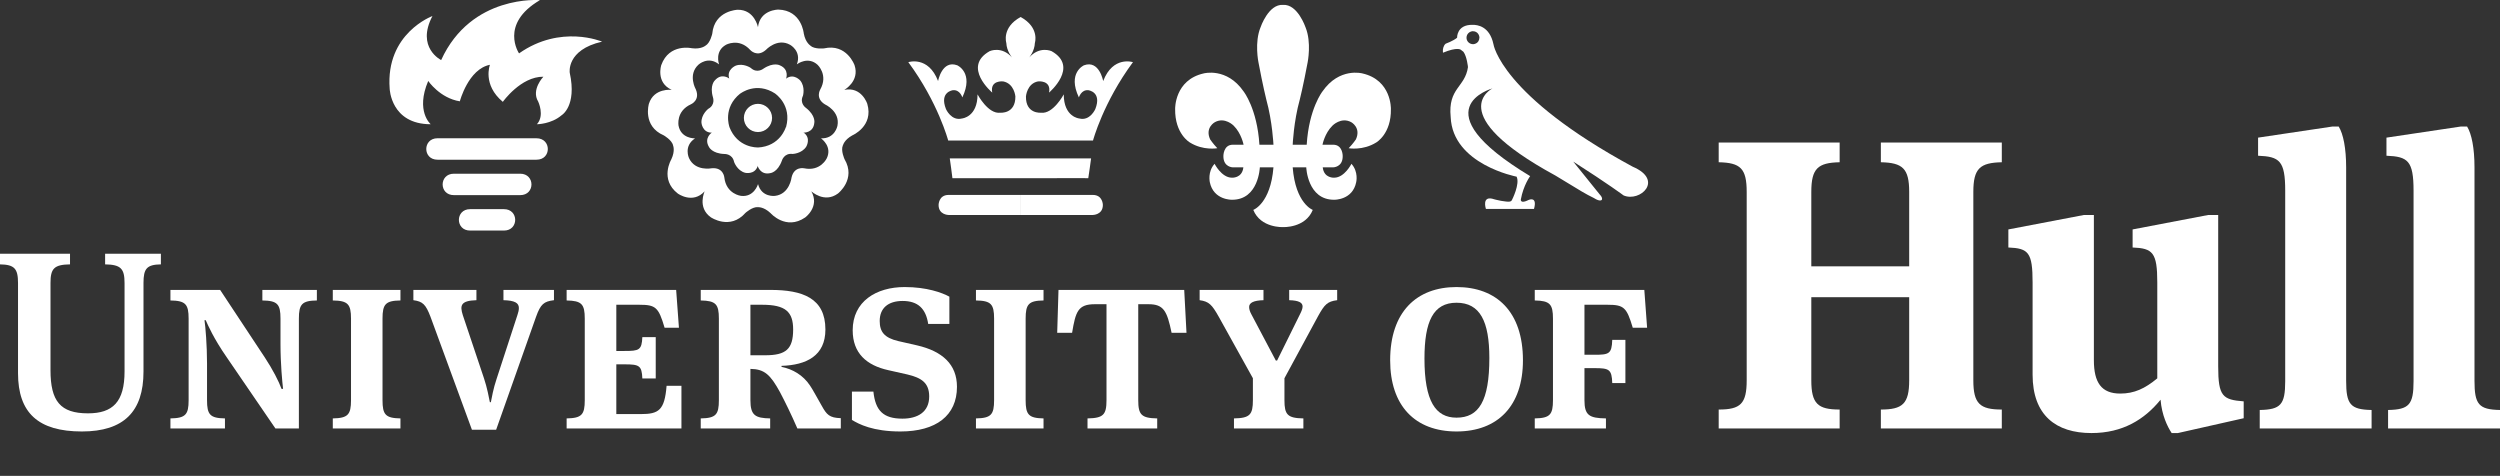 <?xml version="1.0" encoding="UTF-8"?>
<svg xmlns="http://www.w3.org/2000/svg" xmlns:xlink="http://www.w3.org/1999/xlink" width="1563.14pt" height="297.54pt" viewBox="0 0 1563.14 297.54" version="1.1">
<rect x="0" y="0" width="1563.14" height="297.54" fill="#333333" stroke="none"/>
<defs>
<clipPath id="clip1">
  <path d="M 1492 79 L 1563.141 79 L 1563.141 268 L 1492 268 Z M 1492 79 "/>
</clipPath>
</defs>
<g id="surface1">
<path style=" stroke:none;fill-rule:nonzero;fill:white;fill-opacity:1;" d="M 1132.531 120 C 1132.531 105.309 1136.641 101.73 1150.25 101.449 L 1150.25 89.133 L 1074.621 89.133 L 1074.621 101.449 C 1088.27 101.73 1092.129 105.309 1092.129 120 L 1092.129 237.801 C 1092.129 252.465 1088.27 256.07 1074.621 256.07 L 1074.621 267.914 L 1150.25 267.914 L 1150.25 256.07 C 1136.641 256.07 1132.531 252.465 1132.531 237.801 L 1132.531 185.844 L 1193.73 185.844 L 1193.73 237.801 C 1193.73 252.465 1189.609 256.07 1176.02 256.07 L 1176.02 267.914 L 1251.641 267.914 L 1251.641 256.07 C 1238 256.07 1233.84 252.465 1233.84 237.801 L 1233.84 120 C 1233.84 105.309 1238 101.73 1251.641 101.449 L 1251.641 89.133 L 1176.02 89.133 L 1176.02 101.449 C 1189.609 101.73 1193.73 105.309 1193.73 120 L 1193.73 166.527 L 1132.531 166.527 "/>
<path style=" stroke:none;fill-rule:nonzero;fill:white;fill-opacity:1;" d="M 1386.941 229.086 L 1386.941 134.414 L 1380.719 134.414 L 1333.43 143.453 L 1333.43 154.746 C 1346 155.25 1348.852 157.824 1348.852 176.598 L 1348.852 236.566 C 1341.121 242.977 1334.441 246.082 1325.691 246.082 C 1313.871 246.082 1309.211 239.125 1309.211 225.215 L 1309.211 134.414 L 1303.02 134.414 L 1255.738 143.453 L 1255.738 154.746 C 1268.32 155.25 1270.891 157.824 1270.891 176.598 L 1270.891 234.25 C 1270.891 259.695 1285.559 270.77 1307.691 270.77 C 1327.25 270.77 1340.879 262.273 1350.91 249.922 C 1351.691 259.695 1355.281 266.91 1357.852 270.77 L 1361.738 270.77 L 1402.879 261.5 L 1402.879 250.957 C 1389.73 249.922 1386.941 247.871 1386.941 229.086 "/>
<path style=" stroke:none;fill-rule:nonzero;fill:white;fill-opacity:1;" d="M 1466.941 238.086 L 1466.941 104.578 C 1466.941 92.734 1465.148 83.746 1462.281 79.105 L 1458.43 79.105 L 1411.879 86.055 L 1411.879 97.371 C 1425.281 97.902 1428.84 100.477 1428.84 119.238 L 1428.84 238.34 C 1428.84 253.012 1426.012 256.098 1412.91 256.348 L 1412.91 267.914 L 1482.852 267.914 L 1482.852 256.348 C 1469.488 256.098 1466.941 252.754 1466.941 238.086 "/>
<g clip-path="url(#clip1)" clip-rule="nonzero">
<path style=" stroke:none;fill-rule:nonzero;fill:white;fill-opacity:1;" d="M 1547.191 238.086 L 1547.191 104.578 C 1547.191 92.734 1545.43 83.746 1542.559 79.105 L 1538.68 79.105 L 1492.148 86.055 L 1492.148 97.371 C 1505.531 97.902 1509.09 100.477 1509.09 119.238 L 1509.09 238.34 C 1509.09 253.012 1506.289 256.098 1493.16 256.348 L 1493.16 267.914 L 1563.141 267.914 L 1563.141 256.348 C 1549.77 256.098 1547.191 252.754 1547.191 238.086 "/>
</g>
<path style=" stroke:none;fill-rule:nonzero;fill:white;fill-opacity:1;" d="M 689.574 128.141 C 689.574 134.387 683.285 134.414 683.285 134.414 L 638.203 134.414 L 638.203 121.879 L 683.285 121.879 C 689.574 121.879 689.574 128.141 689.574 128.141 M 593.102 121.879 L 638.172 121.879 L 638.172 134.414 L 593.102 134.414 C 593.102 134.414 586.855 134.387 586.855 128.141 C 586.855 128.141 586.855 121.879 593.102 121.879 M 689.773 50.68 C 689.773 50.68 687.344 37.285 677.754 40.832 C 677.754 40.832 667.234 45.441 674.582 60.922 C 674.582 60.922 676.047 55.945 680.473 56.406 C 680.473 56.406 689.109 57.391 684.852 68.191 C 684.852 68.191 681.547 75.832 674.809 74.078 C 674.809 74.078 665.113 73.215 665.113 59 C 665.113 59 658.473 71.551 650.812 70.469 C 650.812 70.469 641.27 71.367 641.48 60.293 C 641.48 60.293 642.086 52.191 649.094 50.887 C 649.094 50.887 657.441 49.988 655.93 57.887 C 655.93 57.887 674.93 41.812 657.496 31.988 C 657.496 31.988 650.023 28.539 643.48 35.996 C 643.48 35.996 646.867 32.078 647.074 26.809 C 647.074 26.809 650.176 17.219 638.172 10.637 L 638.172 10.613 C 638.168 10.617 638.16 10.621 638.152 10.625 C 638.145 10.621 638.141 10.617 638.137 10.613 L 638.137 10.637 C 626.152 17.219 629.199 26.809 629.199 26.809 C 629.426 32.078 632.824 35.996 632.824 35.996 C 626.293 28.539 618.789 31.988 618.789 31.988 C 601.371 41.812 620.395 57.887 620.395 57.887 C 618.879 49.988 627.176 50.887 627.176 50.887 C 634.223 52.191 634.871 60.293 634.871 60.293 C 635 71.367 625.465 70.469 625.465 70.469 C 617.832 71.551 611.215 59 611.215 59 C 611.215 73.215 601.516 74.078 601.516 74.078 C 594.785 75.832 591.469 68.191 591.469 68.191 C 587.219 57.391 595.82 56.406 595.82 56.406 C 600.281 55.945 601.703 60.922 601.703 60.922 C 609.078 45.441 598.535 40.832 598.535 40.832 C 588.973 37.285 586.539 50.68 586.539 50.68 C 580.426 34.711 567.926 38.871 567.926 38.871 C 586.539 64.027 592.863 87.863 592.863 87.863 L 683.41 87.863 C 683.41 87.863 689.773 64.027 708.383 38.871 C 708.383 38.871 695.891 34.711 689.773 50.68 M 682.211 99.027 C 682.211 99.027 680.543 111.426 680.449 111.426 C 680.449 111.426 681.379 111.32 638.172 111.426 L 595.508 111.426 C 595.508 111.426 593.953 99.027 593.848 99.027 L 682.211 99.027 "/>
<path style=" stroke:none;fill-rule:nonzero;fill:white;fill-opacity:1;" d="M 269.316 77.68 C 269.316 77.68 259.672 69.59 267.746 50.621 C 267.746 50.621 275.059 61.367 287.516 63.352 C 287.516 63.352 292.809 43.164 306.34 40.504 C 306.34 40.504 301.504 52.953 314.398 63.684 C 314.398 63.684 325.605 47.824 339.758 47.969 C 339.758 47.969 331.977 56.051 336.504 63.508 C 336.504 63.508 340.684 72.246 335.703 77.68 C 335.703 77.68 344.59 77.68 351.105 72.086 C 351.105 72.086 360.812 66.473 356.238 45.5 C 356.238 45.5 353.926 31.176 376.461 26.039 C 376.461 26.039 350.66 15.02 324.535 33.375 C 324.535 33.375 312.059 15.02 337.609 0.082 C 337.609 0.082 294.637 -3.641 275.832 37.562 C 275.832 37.562 259.996 29.766 270.395 10.031 C 270.395 10.031 241.008 20.773 243.648 55.457 C 243.648 55.457 244.301 77.68 269.316 77.68 M 293.969 144.16 L 315.078 144.16 C 324.48 144.211 324.48 130.742 315.078 130.773 L 293.969 130.773 C 284.57 130.742 284.57 144.211 293.969 144.16 M 283.824 122.008 C 283.824 122.039 325.234 122.039 325.234 122.008 C 334.66 122.062 334.66 108.594 325.234 108.609 L 283.824 108.609 C 274.406 108.594 274.406 122.062 283.824 122.008 M 273.594 99.855 C 264.176 99.922 264.176 86.414 273.594 86.441 L 335.438 86.457 C 344.895 86.441 344.895 99.922 335.438 99.855 C 335.438 99.883 273.594 99.883 273.594 99.855 "/>
<path style=" stroke:none;fill-rule:nonzero;fill:white;fill-opacity:1;" d="M 523.605 78.703 C 523.605 78.703 522.078 86.805 513.395 86.496 L 513.238 86.449 C 513.238 86.449 513.301 86.492 513.312 86.504 C 513.293 86.504 513.281 86.508 513.262 86.508 L 513.367 86.539 C 514.031 87.016 520.336 91.766 516.984 98.906 C 516.984 98.906 513.105 107.355 502.789 105.227 C 502.789 105.227 496.574 103.844 494.941 110.902 C 494.941 110.902 493.754 121.406 484.527 122.48 C 484.527 122.48 476.273 123.559 473.98 115.164 L 473.98 115.066 C 473.98 115.066 473.965 115.117 473.961 115.121 C 473.957 115.109 473.953 115.109 473.953 115.098 L 473.953 115.148 C 473.816 115.594 471.316 123.43 463.297 122.465 C 463.297 122.465 454.055 121.391 452.879 110.871 C 452.879 110.871 452.309 104.547 445.031 105.199 C 445.031 105.199 434.703 107.324 430.805 98.859 C 430.805 98.859 427.254 91.391 434.531 86.551 L 434.617 86.523 L 434.562 86.523 C 434.57 86.516 434.578 86.512 434.586 86.508 L 434.535 86.523 C 434.09 86.531 425.832 86.598 424.273 78.625 C 424.273 78.625 422.465 69.516 432.078 65.168 C 432.078 65.168 437.91 62.668 435.09 55.945 C 435.09 55.945 429.844 46.781 436.691 40.461 C 436.691 40.461 442.676 34.801 449.539 40.203 L 449.613 40.301 C 449.613 40.301 449.598 40.238 449.594 40.23 C 449.602 40.238 449.605 40.238 449.613 40.246 L 449.586 40.203 C 449.41 39.695 446.906 31.91 453.891 28.027 C 453.891 28.027 462.008 23.449 469.109 31.27 C 469.109 31.27 473.328 36.035 478.793 31.27 C 478.793 31.27 485.918 23.449 494.031 28.027 C 494.031 28.027 501.297 31.969 498.262 40.176 L 498.211 40.25 C 498.211 40.25 498.25 40.223 498.254 40.219 C 498.25 40.23 498.25 40.238 498.246 40.246 L 498.277 40.203 C 498.652 39.918 505.301 35.051 511.238 40.555 C 511.238 40.555 518.016 46.859 512.844 56.004 C 512.844 56.004 509.582 61.465 515.801 65.262 C 515.801 65.262 525.434 69.574 523.605 78.703 M 542.273 64.918 C 542.273 64.918 538.77 53.957 527.875 56.207 C 527.875 56.207 537.672 50.797 534.309 40.762 C 534.309 40.762 529.465 27.031 515.191 30.254 C 515.191 30.254 509.344 30.922 506.73 28.586 L 504.676 31.395 L 506.762 28.523 C 506.762 28.523 503.676 26.789 502.566 20.941 C 502.566 20.941 501.297 6.41 486.664 5.996 C 486.664 5.996 475.176 5.969 473.926 17.016 C 473.926 17.016 471.867 5.969 461.246 6.102 C 461.246 6.102 446.723 6.484 445.34 21.062 C 445.34 21.062 444.164 26.77 441.129 28.547 L 441.113 28.523 C 441.113 28.523 438.48 30.922 432.617 30.16 C 432.617 30.16 418.422 26.902 413.461 40.699 C 413.461 40.699 409.891 51.609 420.004 56.191 C 420.004 56.191 408.895 54.789 405.723 64.902 C 405.723 64.902 401.57 78.828 414.992 84.625 C 414.992 84.625 420.117 87.508 420.859 90.941 L 420.832 90.953 C 420.832 90.953 422.301 94.184 419.766 99.586 C 419.766 99.586 412.254 112.09 423.809 121.02 C 423.809 121.02 433.137 127.805 440.594 119.602 C 440.594 119.602 435.832 129.746 444.438 135.855 C 444.438 135.855 456.438 144.102 466.105 133.105 C 466.105 133.105 470.453 129.164 473.926 129.531 L 473.953 122.301 L 473.953 129.559 C 473.953 129.559 477.457 129.164 481.793 133.258 C 481.793 133.258 491.371 144.242 503.438 135.977 C 503.438 135.977 512.75 129.242 507.27 119.602 C 507.27 119.602 515.449 127.289 523.949 120.988 C 523.949 120.988 535.465 112.09 528.039 99.504 C 528.039 99.504 525.602 94.184 526.98 90.953 L 523.066 89.668 L 527.047 90.953 C 527.047 90.953 527.715 87.496 532.953 84.625 C 532.953 84.625 546.379 78.918 542.273 64.918 M 465.109 73.734 C 465.109 68.883 469.059 64.918 473.926 64.918 C 478.793 64.918 482.75 68.883 482.75 73.734 C 482.75 78.609 478.793 82.562 473.926 82.562 C 469.059 82.562 465.109 78.609 465.109 73.734 M 491.383 79.414 C 491.383 79.414 487.973 91.582 473.676 92.246 L 473.676 92.18 C 473.676 92.18 461.059 92.672 456.004 79.266 L 456.051 79.246 C 456.051 79.246 451.695 67.391 462.871 58.449 L 462.91 58.504 C 462.91 58.504 472.812 50.691 484.785 58.555 L 484.754 58.598 C 484.754 58.598 495.27 65.629 491.492 79.441 L 499.73 82.113 Z M 503.938 67.465 C 503.938 67.465 499.73 64.703 502.066 59.832 C 502.066 59.832 503.617 54.402 500.379 50.371 C 500.379 50.371 496.465 45.785 491.758 48.969 L 491.457 49.383 C 491.48 49.32 493.789 43.473 487.664 40.875 C 487.664 40.875 483.723 38.645 477.266 42.98 C 477.266 42.98 473.328 46.117 469.414 42.461 C 469.414 42.461 464.746 39.258 459.938 41.082 C 459.938 41.082 454.344 43.41 455.879 48.879 L 456.105 49.191 C 455.504 48.734 451.043 45.578 446.961 50.277 C 446.961 50.277 443.605 53.305 445.766 60.812 C 445.766 60.812 447.5 65.504 442.82 68.062 C 442.82 68.062 438.348 71.551 438.59 76.73 C 438.59 76.73 439.055 82.746 444.738 82.949 L 445.211 82.789 C 445.055 82.895 439.941 86.273 443.289 91.891 C 443.289 91.891 445.156 96.004 452.961 96.281 C 452.961 96.281 457.973 96.039 459.012 101.309 C 459.012 101.309 460.895 106.68 465.895 108.035 C 465.895 108.035 471.742 109.406 473.676 104.086 L 473.676 103.578 C 473.676 103.578 475.262 109.746 481.754 108.223 C 481.754 108.223 486.266 107.742 488.895 100.402 C 488.895 100.402 490.254 95.574 495.59 96.254 C 495.59 96.254 501.242 96.07 504.082 91.75 C 504.082 91.75 507.258 86.57 502.73 83.082 L 502.258 82.934 C 502.309 82.934 508.598 83.309 509.164 76.699 C 509.164 76.699 510.078 72.273 503.938 67.465 "/>
<path style=" stroke:none;fill-rule:nonzero;fill:white;fill-opacity:1;" d="M 933.785 27.633 C 931.41 16.375 923.734 15.465 920.715 15.535 C 920.715 15.559 920.66 19.508 920.715 19.508 C 924.137 19.48 925.027 22.297 925.027 23.559 C 924.777 27.609 921.062 27.633 921.062 27.633 C 918.641 27.594 916.945 25.715 916.945 23.652 C 916.934 21.273 918.738 19.719 920.715 19.508 C 920.773 19.52 920.715 15.527 920.715 15.527 C 910.703 15.352 911.055 23.594 911.055 23.594 C 908.652 25.609 903.906 27.332 903.906 27.332 C 902.297 28.66 902.18 31.18 902.18 31.18 C 902.082 32.547 902.27 33.043 902.27 32.945 C 911.336 29.172 913.387 31.121 913.387 31.121 L 915.008 32.375 C 917.227 35.344 917.859 41.953 917.859 41.953 C 916.055 54.688 905.262 54.988 907.047 73.184 C 908.223 102.805 948.254 110.457 948.254 110.457 C 950.5 114.926 945.449 124.852 945.449 124.852 C 944.812 126.375 943.562 126.375 938.535 125.574 C 936.008 125.094 934.312 124.613 934.312 124.613 C 926.109 121.777 929.074 130.625 929.074 130.625 C 929.035 130.582 959.145 130.625 959.145 130.625 C 961.387 122.516 955.898 124.965 955.898 124.965 C 950.457 127.754 950.902 124.766 950.902 124.766 C 952.539 115.73 956.734 110.121 956.734 110.121 C 886.816 68.016 933.172 55.281 933.172 55.281 C 933.172 55.281 901.371 71.043 972.461 109.719 C 990.215 120.508 990.785 120.941 996.582 123.812 C 1000.68 126.461 1001.578 124.883 1001.578 124.883 C 1002.219 123.508 1000.262 121.625 1000.262 121.625 L 983.688 101.051 C 1005.488 114.961 1015.18 122.203 1015.18 122.203 C 1025.422 126.578 1040.629 112.664 1020.859 104.23 C 938.309 59.566 933.785 27.633 933.785 27.633 "/>
<path style=" stroke:none;fill-rule:nonzero;fill:white;fill-opacity:1;" d="M 851.828 45.902 C 851.828 45.902 837.445 41.941 826.895 57.148 C 826.895 57.148 818.414 67.879 817.023 90.484 L 808.266 90.484 C 808.266 90.484 808.848 76.051 812.703 62.238 C 812.703 62.238 814.895 53.57 817.609 38.996 C 817.609 38.996 820.168 26.496 816.281 17.055 C 816.281 17.055 811.348 2.441 802.219 3.059 C 793.094 2.441 788.172 17.055 788.172 17.055 C 784.254 26.496 786.863 38.996 786.863 38.996 C 789.594 53.57 791.762 62.238 791.762 62.238 C 795.59 76.051 796.238 90.484 796.238 90.484 L 787.461 90.484 C 786.059 67.879 777.551 57.148 777.551 57.148 C 767.027 41.941 752.598 45.902 752.598 45.902 C 734.336 50.039 734.766 68.062 734.766 68.062 C 734.492 83.762 743.992 89.098 743.992 89.098 C 752.352 94.309 761.137 92.672 761.137 92.672 C 758.305 89.684 756.637 87.125 756.637 87.125 C 753.273 79.723 759.66 76.359 759.66 76.359 C 765.902 72.996 771.332 78.551 771.332 78.551 C 776.215 83.375 777.551 90.484 777.551 90.484 L 770.852 90.484 C 764.852 90.484 764.934 97.551 764.934 97.551 C 764.852 104.609 770.852 104.637 770.852 104.637 L 777.422 104.637 C 776.652 111.641 770.172 111.098 770.172 111.098 C 763.73 111.012 759.426 102.422 759.426 102.422 C 754.91 107.43 756.477 113.785 756.418 113.816 C 758.703 125.227 770.305 124.898 770.305 124.898 C 787.012 124.98 787.715 104.637 787.715 104.637 L 796.238 104.637 C 794.418 127.344 783.625 131.242 783.625 131.242 C 788.25 142.699 802.219 141.992 802.219 141.992 C 802.219 141.992 816.188 142.699 820.82 131.242 C 820.82 131.242 810.023 127.344 808.266 104.637 L 816.742 104.637 C 816.742 104.637 817.473 124.98 834.172 124.898 C 834.172 124.898 845.766 125.227 847.988 113.816 C 847.988 113.785 849.504 107.43 844.996 102.422 C 844.996 102.422 840.707 111.012 834.305 111.098 C 834.305 111.098 827.82 111.641 827.047 104.637 L 833.582 104.637 C 833.582 104.637 839.633 104.609 839.531 97.551 C 839.531 97.551 839.633 90.484 833.582 90.484 L 826.895 90.484 C 826.895 90.484 828.219 83.375 833.137 78.551 C 833.137 78.551 838.516 72.996 844.812 76.359 C 844.812 76.359 851.16 79.723 847.805 87.125 C 847.805 87.125 846.137 89.684 843.266 92.672 C 843.266 92.672 852.086 94.309 860.469 89.098 C 860.469 89.098 869.977 83.762 869.668 68.062 C 869.668 68.062 870.133 50.039 851.828 45.902 "/>
<path style=" stroke:none;fill-rule:nonzero;fill:white;fill-opacity:1;" d="M 990.691 230.18 L 997.035 230.18 C 1006.16 230.18 1007.77 230.949 1008.07 239.496 L 1016.289 239.496 L 1016.289 212.512 L 1008.07 212.512 C 1007.77 221.324 1006.02 221.82 996.879 221.82 L 990.691 221.82 L 990.691 190.551 L 1005.078 190.551 C 1015.32 190.551 1017.078 192.121 1020.891 204.906 L 1029.859 204.906 L 1028.121 181.273 L 959.617 181.273 L 959.617 187.867 C 969.117 188.027 971.004 190.211 971.004 199.215 L 971.004 250.23 C 971.004 259.25 969.117 261.453 959.617 261.613 L 959.617 267.914 L 1004.129 267.914 L 1004.129 261.613 C 993.691 261.453 990.691 259.695 990.691 250.23 "/>
<path style=" stroke:none;fill-rule:nonzero;fill:white;fill-opacity:1;" d="M 910.703 261.145 C 897.578 261.145 890.656 250.863 890.656 224.18 C 890.656 200.945 896.148 189.285 910.703 189.285 C 925.426 189.285 931.227 200.945 931.227 223.848 C 931.227 250.863 924.598 261.145 910.703 261.145 M 910.703 179.48 C 885.766 179.48 869.207 194.961 869.207 225.281 C 869.207 253.711 884.785 269.781 910.703 269.781 C 936.562 269.781 952.23 253.711 952.23 225.281 C 952.23 194.961 935.793 179.48 910.703 179.48 "/>
<path style=" stroke:none;fill-rule:nonzero;fill:white;fill-opacity:1;" d="M 783.383 236.492 L 783.383 250.23 C 783.383 259.25 781.504 261.453 771.547 261.613 L 771.547 267.914 L 814.949 267.914 L 814.949 261.613 C 804.988 261.453 803.109 259.25 803.109 250.23 L 803.109 236.492 L 824.234 197.492 C 828.199 190.367 829.938 188.488 836.074 187.695 L 836.074 181.273 L 806.07 181.273 L 806.07 187.695 C 812.27 187.867 814.453 189.285 814.453 191.66 C 814.453 192.895 813.844 194.496 812.871 196.383 L 798.516 225.43 L 797.711 225.43 L 782.43 196.531 C 781.66 195.117 781.023 193.527 781.023 191.949 C 781.023 189.285 783.863 187.867 790 187.695 L 790 181.273 L 750.082 181.273 L 750.082 187.695 C 755.926 188.488 757.785 190.551 761.906 197.824 "/>
<path style=" stroke:none;fill-rule:nonzero;fill:white;fill-opacity:1;" d="M 691.844 250.23 C 691.844 259.25 689.934 261.453 679.973 261.613 L 679.973 267.914 L 723.551 267.914 L 723.551 261.613 C 713.609 261.453 711.695 259.25 711.695 250.23 L 711.695 190.211 L 718.156 190.211 C 727.641 190.211 729.711 194.5 732.547 208.07 L 741.859 208.07 L 740.441 181.273 L 661.832 181.273 L 661.02 208.07 L 670.336 208.07 C 672.551 194.805 673.992 190.211 684.578 190.211 L 691.844 190.211 "/>
<path style=" stroke:none;fill-rule:nonzero;fill:white;fill-opacity:1;" d="M 641.285 199.215 C 641.285 190.211 643.168 187.992 652.473 187.867 L 652.473 181.273 L 610.223 181.273 L 610.223 187.867 C 619.676 187.992 621.562 190.211 621.562 199.215 L 621.562 250.23 C 621.562 259.25 619.676 261.453 610.223 261.613 L 610.223 267.914 L 652.473 267.914 L 652.473 261.613 C 643.168 261.453 641.285 259.25 641.285 250.23 "/>
<path style=" stroke:none;fill-rule:nonzero;fill:white;fill-opacity:1;" d="M 562.977 269.781 C 585.254 269.781 598.348 259.883 598.348 241.871 C 598.348 227.805 589.219 219.605 573.41 215.945 L 561.707 213.281 C 552.891 211.215 550.043 207.434 550.043 200.668 C 550.043 192.758 555.227 188.176 564.391 188.176 C 574.035 188.176 578.926 193.059 580.359 202.551 L 593.602 202.551 L 593.602 185.492 C 589.027 182.965 579.402 179.477 565.656 179.477 C 547.812 179.477 533.148 188.488 533.148 206.496 C 533.148 220.867 541.82 228.434 555.387 231.445 L 567.258 234.117 C 576.09 236.195 580.984 239.34 580.984 247.887 C 580.984 257.66 573.734 261.766 564.242 261.766 C 552.242 261.766 547.344 256.719 546.102 244.867 L 532.676 244.867 L 532.676 262.562 C 537.078 265.23 545.742 269.781 562.977 269.781 "/>
<path style=" stroke:none;fill-rule:nonzero;fill:white;fill-opacity:1;" d="M 478.508 222.133 L 469.207 222.133 L 469.207 190.551 L 476.625 190.551 C 491.164 190.551 495.922 194.961 495.922 206.031 C 495.922 218.34 491.348 222.133 478.508 222.133 M 513.883 253.871 C 510.586 248.191 508.672 244.387 506.469 241.07 C 502.039 234.434 495.574 230.801 488.645 229.383 L 488.645 228.75 C 504.27 228.27 516.09 222.438 516.09 206.031 C 516.09 186.297 501.723 181.273 481.676 181.273 L 438.141 181.273 L 438.141 187.867 C 447.598 188.023 449.484 190.211 449.484 199.215 L 449.484 250.23 C 449.484 259.25 447.598 261.453 438.141 261.613 L 438.141 267.914 L 481.555 267.914 L 481.555 261.613 C 472.238 261.453 469.207 259.695 469.207 250.23 L 469.207 230.645 C 478.047 230.801 481.676 234.266 487.684 245.184 C 490.996 251.496 494.652 258.91 498.566 267.914 L 525.719 267.914 L 525.719 261.453 C 518.613 261.27 516.887 259.25 513.883 253.871 "/>
<path style=" stroke:none;fill-rule:nonzero;fill:white;fill-opacity:1;" d="M 354.289 267.914 L 426.074 267.914 L 426.074 241.242 L 416.789 241.242 C 415.539 256.551 411.879 258.91 400.668 258.91 L 385.355 258.91 L 385.355 227.805 L 390.566 227.805 C 399.73 227.805 401.277 228.574 401.629 236.625 L 410 236.625 L 410 210.781 L 401.629 210.781 C 401.277 218.953 399.586 219.445 390.434 219.445 L 385.355 219.445 L 385.355 190.551 L 399.73 190.551 C 410 190.551 411.758 192.121 415.539 204.906 L 424.504 204.906 L 422.77 181.273 L 354.289 181.273 L 354.289 187.867 C 363.746 188.023 365.625 190.211 365.625 199.215 L 365.625 250.23 C 365.625 259.25 363.746 261.453 354.289 261.613 "/>
<path style=" stroke:none;fill-rule:nonzero;fill:white;fill-opacity:1;" d="M 310.219 268.684 L 335.156 198.121 C 338.012 190.07 340.086 188.488 346.371 187.695 L 346.371 181.273 L 314.785 181.273 L 314.785 187.695 C 321.902 187.867 324.43 189.441 324.43 192.578 C 324.43 193.867 324.117 195.266 323.508 197.027 L 310.535 236.793 C 308.469 242.793 307.383 249.117 306.91 251.496 L 306.297 251.496 C 305.797 248.965 304.535 242.18 302.641 236.625 L 289.371 197.027 C 287.492 191.016 287.973 187.992 297.891 187.695 L 297.891 181.273 L 258.465 181.273 L 258.465 187.695 C 264.258 188.488 266.176 190.211 269.191 198.121 L 295.07 268.684 "/>
<path style=" stroke:none;fill-rule:nonzero;fill:white;fill-opacity:1;" d="M 239.172 199.215 C 239.172 190.211 241.035 187.992 250.383 187.867 L 250.383 181.273 L 208.082 181.273 L 208.082 187.867 C 217.547 187.992 219.473 190.211 219.473 199.215 L 219.473 250.23 C 219.473 259.25 217.547 261.453 208.082 261.613 L 208.082 267.914 L 250.383 267.914 L 250.383 261.613 C 241.035 261.453 239.172 259.25 239.172 250.23 "/>
<path style=" stroke:none;fill-rule:nonzero;fill:white;fill-opacity:1;" d="M 117.934 250.23 C 117.934 259.25 116.016 261.453 106.562 261.613 L 106.562 267.914 L 140.656 267.914 L 140.656 261.613 C 131.328 261.453 129.445 259.25 129.445 250.23 L 129.445 227.16 C 129.445 215.945 128.48 204.289 127.855 200.191 L 128.629 200.191 C 129.934 203.16 133.539 211.555 141.773 223.41 L 172.215 267.914 L 186.879 267.914 L 186.879 199.215 C 186.879 190.211 188.809 187.992 198.129 187.867 L 198.129 181.273 L 164.043 181.273 L 164.043 187.867 C 173.52 187.992 175.379 190.211 175.379 199.215 L 175.379 214.871 C 175.379 227.805 176.492 238.695 176.988 243.137 L 176.023 243.137 C 174.441 238.695 170.508 230.965 165.602 223.551 L 137.645 181.273 L 106.562 181.273 L 106.562 187.867 C 116.016 187.992 117.934 190.211 117.934 199.215 "/>
<path style=" stroke:none;fill-rule:nonzero;fill:white;fill-opacity:1;" d="M 51.195 269.781 C 77.418 269.781 89.719 257.32 89.719 232.387 L 89.719 176.949 C 89.719 167.945 91.754 165.445 100.598 165.297 L 100.598 158.66 L 65.723 158.66 L 65.723 165.297 C 75.523 165.445 77.875 167.945 77.875 176.949 L 77.875 232.23 C 77.875 251.371 70.441 258.445 55 258.445 C 37.75 258.445 31.574 250.863 31.574 231.445 L 31.574 176.949 C 31.574 167.945 33.785 165.445 43.777 165.297 L 43.777 158.66 L 0 158.66 L 0 165.297 C 9.02 165.445 11.266 167.945 11.266 176.949 L 11.266 233.324 C 11.266 258.125 23.883 269.781 51.195 269.781 "/>
</g>
</svg>
